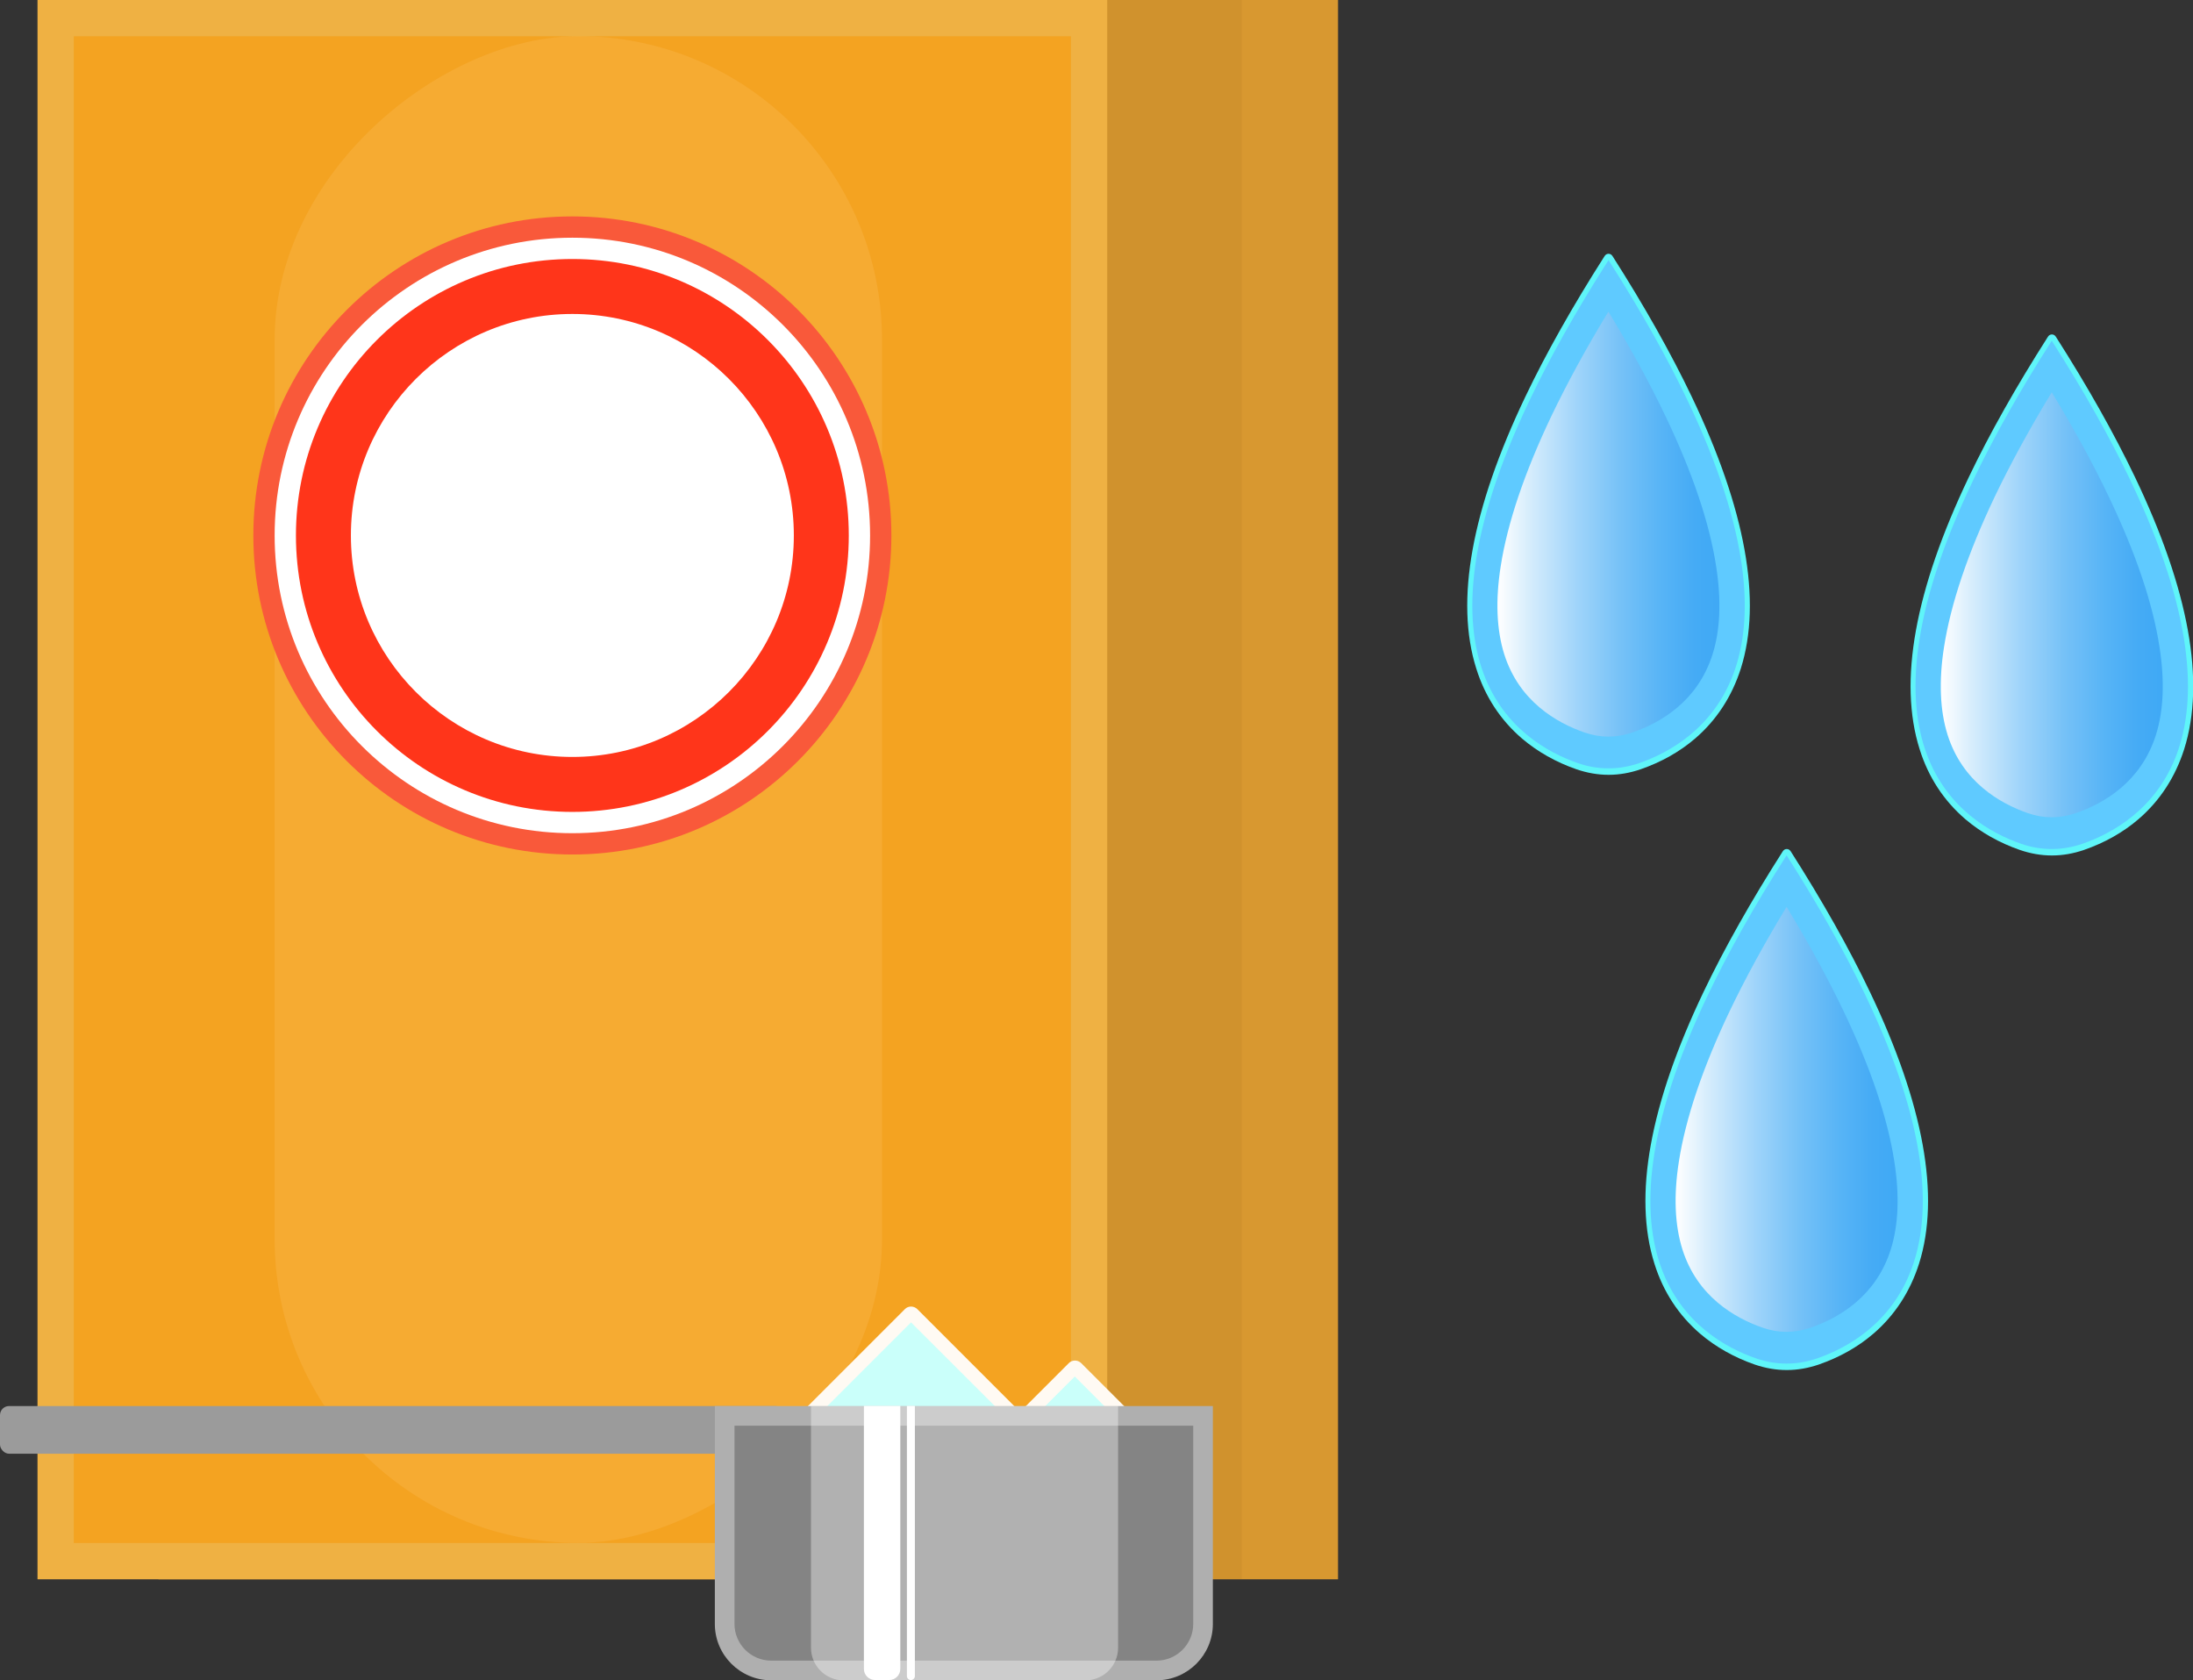 <?xml version="1.0" encoding="UTF-8"?>
<svg xmlns="http://www.w3.org/2000/svg" xmlns:xlink="http://www.w3.org/1999/xlink" viewBox="0 0 159.62 122.28">
  <rect x="0" y="0" width="159.62" height="122.28" fill="#333333" stroke="none"/>
  <defs>
    <style>
      .cls-1 {
        fill: #5fcaff;
      }

      .cls-2 {
        fill: #d89830;
      }

      .cls-3 {
        fill: #f4a321;
      }

      .cls-4, .cls-5, .cls-6 {
        fill: #fff;
      }

      .cls-7 {
        fill: #cafffa;
      }

      .cls-8 {
        fill: #848484;
      }

      .cls-9 {
        fill: #efb143;
      }

      .cls-10 {
        fill: #f9593a;
      }

      .cls-11 {
        fill: #ff351a;
      }

      .cls-12 {
        isolation: isolate;
      }

      .cls-13 {
        fill: url(#linear-gradient-3);
      }

      .cls-13, .cls-14, .cls-5, .cls-15, .cls-6, .cls-16 {
        mix-blend-mode: soft-light;
      }

      .cls-14 {
        fill: #ffce88;
        opacity: .17;
      }

      .cls-17 {
        fill: #fffaf3;
      }

      .cls-18 {
        fill: #5ff5f9;
      }

      .cls-15 {
        fill: url(#linear-gradient);
      }

      .cls-6 {
        opacity: .37;
      }

      .cls-16 {
        fill: url(#linear-gradient-2);
      }

      .cls-19 {
        fill: #afafaf;
      }

      .cls-20 {
        fill: #9b9b9b;
      }

      .cls-21 {
        fill: #7c5011;
        opacity: .08;
      }
    </style>
    <linearGradient id="linear-gradient" x1="141.26" y1="44.01" x2="157.42" y2="44.01" gradientUnits="userSpaceOnUse">
      <stop offset="0" stop-color="#fff"/>
      <stop offset=".15" stop-color="#d4ecfc"/>
      <stop offset=".36" stop-color="#9fd4fa"/>
      <stop offset=".56" stop-color="#75c1f7"/>
      <stop offset=".74" stop-color="#57b4f6"/>
      <stop offset=".89" stop-color="#45abf5"/>
      <stop offset="1" stop-color="#3fa9f5"/>
    </linearGradient>
    <linearGradient id="linear-gradient-2" x1="109" y1="38.14" x2="125.16" y2="38.14" xlink:href="#linear-gradient"/>
    <linearGradient id="linear-gradient-3" x1="121.96" y1="81.47" x2="138.12" y2="81.47" xlink:href="#linear-gradient"/>
  </defs>
  <g class="cls-12">
    <g id="Layer_1" data-name="Layer 1">
      <rect class="cls-2" x="11.53" width="85.86" height="114.94"/>
      <rect class="cls-21" x="4.52" width="85.86" height="114.94"/>
      <rect class="cls-9" x="2.73" width="77.86" height="114.94"/>
      <rect class="cls-3" x="-13.17" y="21.18" width="109.66" height="72.58" transform="translate(99.13 15.81) rotate(90)"/>
      <rect class="cls-14" x="-12.74" y="35.36" width="109.66" height="44.21" rx="22.11" ry="22.11" transform="translate(99.56 15.37) rotate(90)"/>
      <g>
        <circle class="cls-10" cx="41.66" cy="38.97" r="23.22"/>
        <circle class="cls-4" cx="41.66" cy="38.97" r="21.67"/>
        <circle class="cls-11" cx="41.66" cy="38.97" r="20.12"/>
        <path class="cls-4" d="m41.66,55.09c-8.89,0-16.12-7.23-16.12-16.12s7.23-16.12,16.12-16.12,16.12,7.23,16.12,16.12-7.23,16.12-16.12,16.12Z"/>
      </g>
      <g>
        <path class="cls-18" d="m149.33,62.26c-.77,0-1.55-.14-2.31-.4-1.5-.52-2.84-1.28-3.97-2.24-1.56-1.34-2.69-3.05-3.33-5.1-1.55-4.91-.35-11.56,3.58-19.79,1.51-3.16,3.45-6.6,5.76-10.22.07-.11.17-.17.29-.17s.22.06.29.17c2.31,3.62,4.25,7.06,5.76,10.22,3.93,8.22,5.13,14.88,3.58,19.79-.65,2.04-1.77,3.76-3.33,5.1-1.13.97-2.47,1.72-3.97,2.24-.76.26-1.54.4-2.31.4h-.03Z"/>
        <path class="cls-1" d="m155.07,34.97c-1.45-3.04-3.33-6.41-5.73-10.17-2.4,3.75-4.28,7.13-5.73,10.17-9.28,19.42-.85,24.93,3.5,26.44.72.25,1.47.38,2.22.38,0,0,0,0,.01,0s0,0,.01,0c.75,0,1.49-.13,2.22-.38,4.35-1.51,12.78-7.02,3.5-26.44Z"/>
        <path class="cls-15" d="m149.33,59.48c-.57,0-1.15-.1-1.73-.3-2.07-.72-4.76-2.29-5.84-5.69-.56-1.77-.65-3.93-.26-6.41.49-3.14,1.73-6.81,3.68-10.91,1.14-2.38,2.53-4.94,4.16-7.62,1.63,2.68,3.02,5.23,4.16,7.62,1.96,4.1,3.2,7.77,3.68,10.91.39,2.49.3,4.64-.26,6.41-1.08,3.41-3.77,4.98-5.84,5.69-.58.2-1.16.3-1.73.3h-.02Z"/>
        <path class="cls-18" d="m117.06,56.39c-.77,0-1.55-.14-2.31-.4-1.5-.52-2.84-1.28-3.97-2.24-1.56-1.34-2.69-3.05-3.33-5.1-1.55-4.91-.35-11.56,3.58-19.79,1.51-3.16,3.45-6.6,5.76-10.22.07-.11.17-.17.29-.17s.22.06.29.17c2.31,3.62,4.25,7.06,5.76,10.22,3.93,8.22,5.13,14.88,3.58,19.79-.65,2.04-1.77,3.76-3.33,5.1-1.13.97-2.47,1.72-3.97,2.24-.76.26-1.54.4-2.31.4h-.03Z"/>
        <path class="cls-1" d="m122.81,29.1c-1.45-3.04-3.33-6.41-5.73-10.17-2.4,3.75-4.28,7.13-5.73,10.17-9.28,19.42-.85,24.93,3.5,26.44.72.25,1.47.38,2.22.38,0,0,0,0,.01,0s0,0,.01,0c.75,0,1.49-.13,2.22-.38,4.35-1.51,12.78-7.02,3.5-26.44Z"/>
        <path class="cls-16" d="m117.06,53.61c-.57,0-1.15-.1-1.73-.3-2.07-.72-4.76-2.29-5.84-5.69-.56-1.77-.65-3.93-.26-6.41.49-3.14,1.73-6.81,3.68-10.91,1.14-2.38,2.53-4.94,4.16-7.62,1.63,2.68,3.02,5.23,4.16,7.62,1.96,4.1,3.2,7.77,3.68,10.91.39,2.49.3,4.64-.26,6.41-1.08,3.41-3.77,4.98-5.84,5.69-.58.2-1.16.3-1.73.3h-.02Z"/>
        <path class="cls-18" d="m130.03,99.71c-.77,0-1.55-.14-2.31-.4-1.5-.52-2.84-1.28-3.97-2.24-1.56-1.34-2.69-3.05-3.33-5.1-1.55-4.91-.35-11.56,3.58-19.79,1.51-3.16,3.45-6.6,5.76-10.22.07-.11.17-.17.29-.17s.22.06.29.17c2.31,3.62,4.25,7.06,5.76,10.22,3.93,8.22,5.13,14.88,3.58,19.79-.65,2.04-1.77,3.76-3.33,5.1-1.13.97-2.47,1.72-3.97,2.24-.76.26-1.54.4-2.31.4h-.03Z"/>
        <path class="cls-1" d="m135.77,72.42c-1.45-3.04-3.33-6.41-5.73-10.17-2.4,3.75-4.28,7.13-5.73,10.17-9.28,19.42-.85,24.93,3.5,26.44.72.25,1.47.38,2.22.38,0,0,0,0,.01,0s0,0,.01,0c.75,0,1.49-.13,2.22-.38,4.35-1.51,12.78-7.02,3.5-26.44Z"/>
        <path class="cls-13" d="m130.03,96.93c-.57,0-1.15-.1-1.73-.3-2.07-.72-4.76-2.29-5.84-5.69-.56-1.77-.65-3.93-.26-6.41.49-3.14,1.73-6.81,3.68-10.91,1.14-2.38,2.53-4.94,4.16-7.62,1.63,2.68,3.02,5.23,4.16,7.62,1.96,4.1,3.2,7.77,3.68,10.91.39,2.49.3,4.64-.26,6.41-1.08,3.41-3.77,4.98-5.84,5.69-.58.2-1.16.3-1.73.3h-.02Z"/>
      </g>
      <path class="cls-17" d="m58.41,102.73l7.46-7.46c.24-.24.64-.24.89,0l7.04,7.04c.24.24.64.24.89,0l3.11-3.11c.24-.24.64-.24.89,0l4.19,4.19c.4.4.11,1.09-.46,1.07l-23.57-.67c-.55-.02-.81-.68-.43-1.07Z"/>
      <path class="cls-7" d="m75.15,103.26l3.08-3.08,3.26,3.26-6.35-.18Zm-15.42-.44l6.58-6.58,6.97,6.96-13.54-.38Z"/>
      <rect class="cls-20" y="102.33" width="57.1" height="3.47" rx=".66" ry=".66"/>
      <path class="cls-19" d="m52.04,102.33h36.24v15.86c0,2.26-1.84,4.1-4.1,4.1h-28.05c-2.26,0-4.1-1.84-4.1-4.1v-15.86h0Z"/>
      <path class="cls-8" d="m61.61,95.61h14.43c1.47,0,2.67,1.2,2.67,2.67v28.05c0,1.47-1.2,2.67-2.67,2.67h-14.43v-33.38h0Z" transform="translate(182.46 42.15) rotate(90)"/>
      <path class="cls-6" d="m60.24,101.13h17.6c1.3,0,2.36,1.06,2.36,2.36v17.63c0,1.3-1.06,2.36-2.36,2.36h-17.6v-22.35h0Z" transform="translate(182.51 42.09) rotate(90)"/>
      <path class="cls-5" d="m54.22,110.97h19.14c.45,0,.81.36.81.81v1.03c0,.45-.36.81-.81.81h-19.14v-2.66h0Z" transform="translate(176.5 48.1) rotate(90)"/>
      <path class="cls-5" d="m56.32,112.01h19.66c.16,0,.29.13.29.29h0c0,.16-.13.29-.29.29h-19.66v-.59h0Z" transform="translate(178.6 46) rotate(90)"/>
    </g>
  </g>
</svg>
